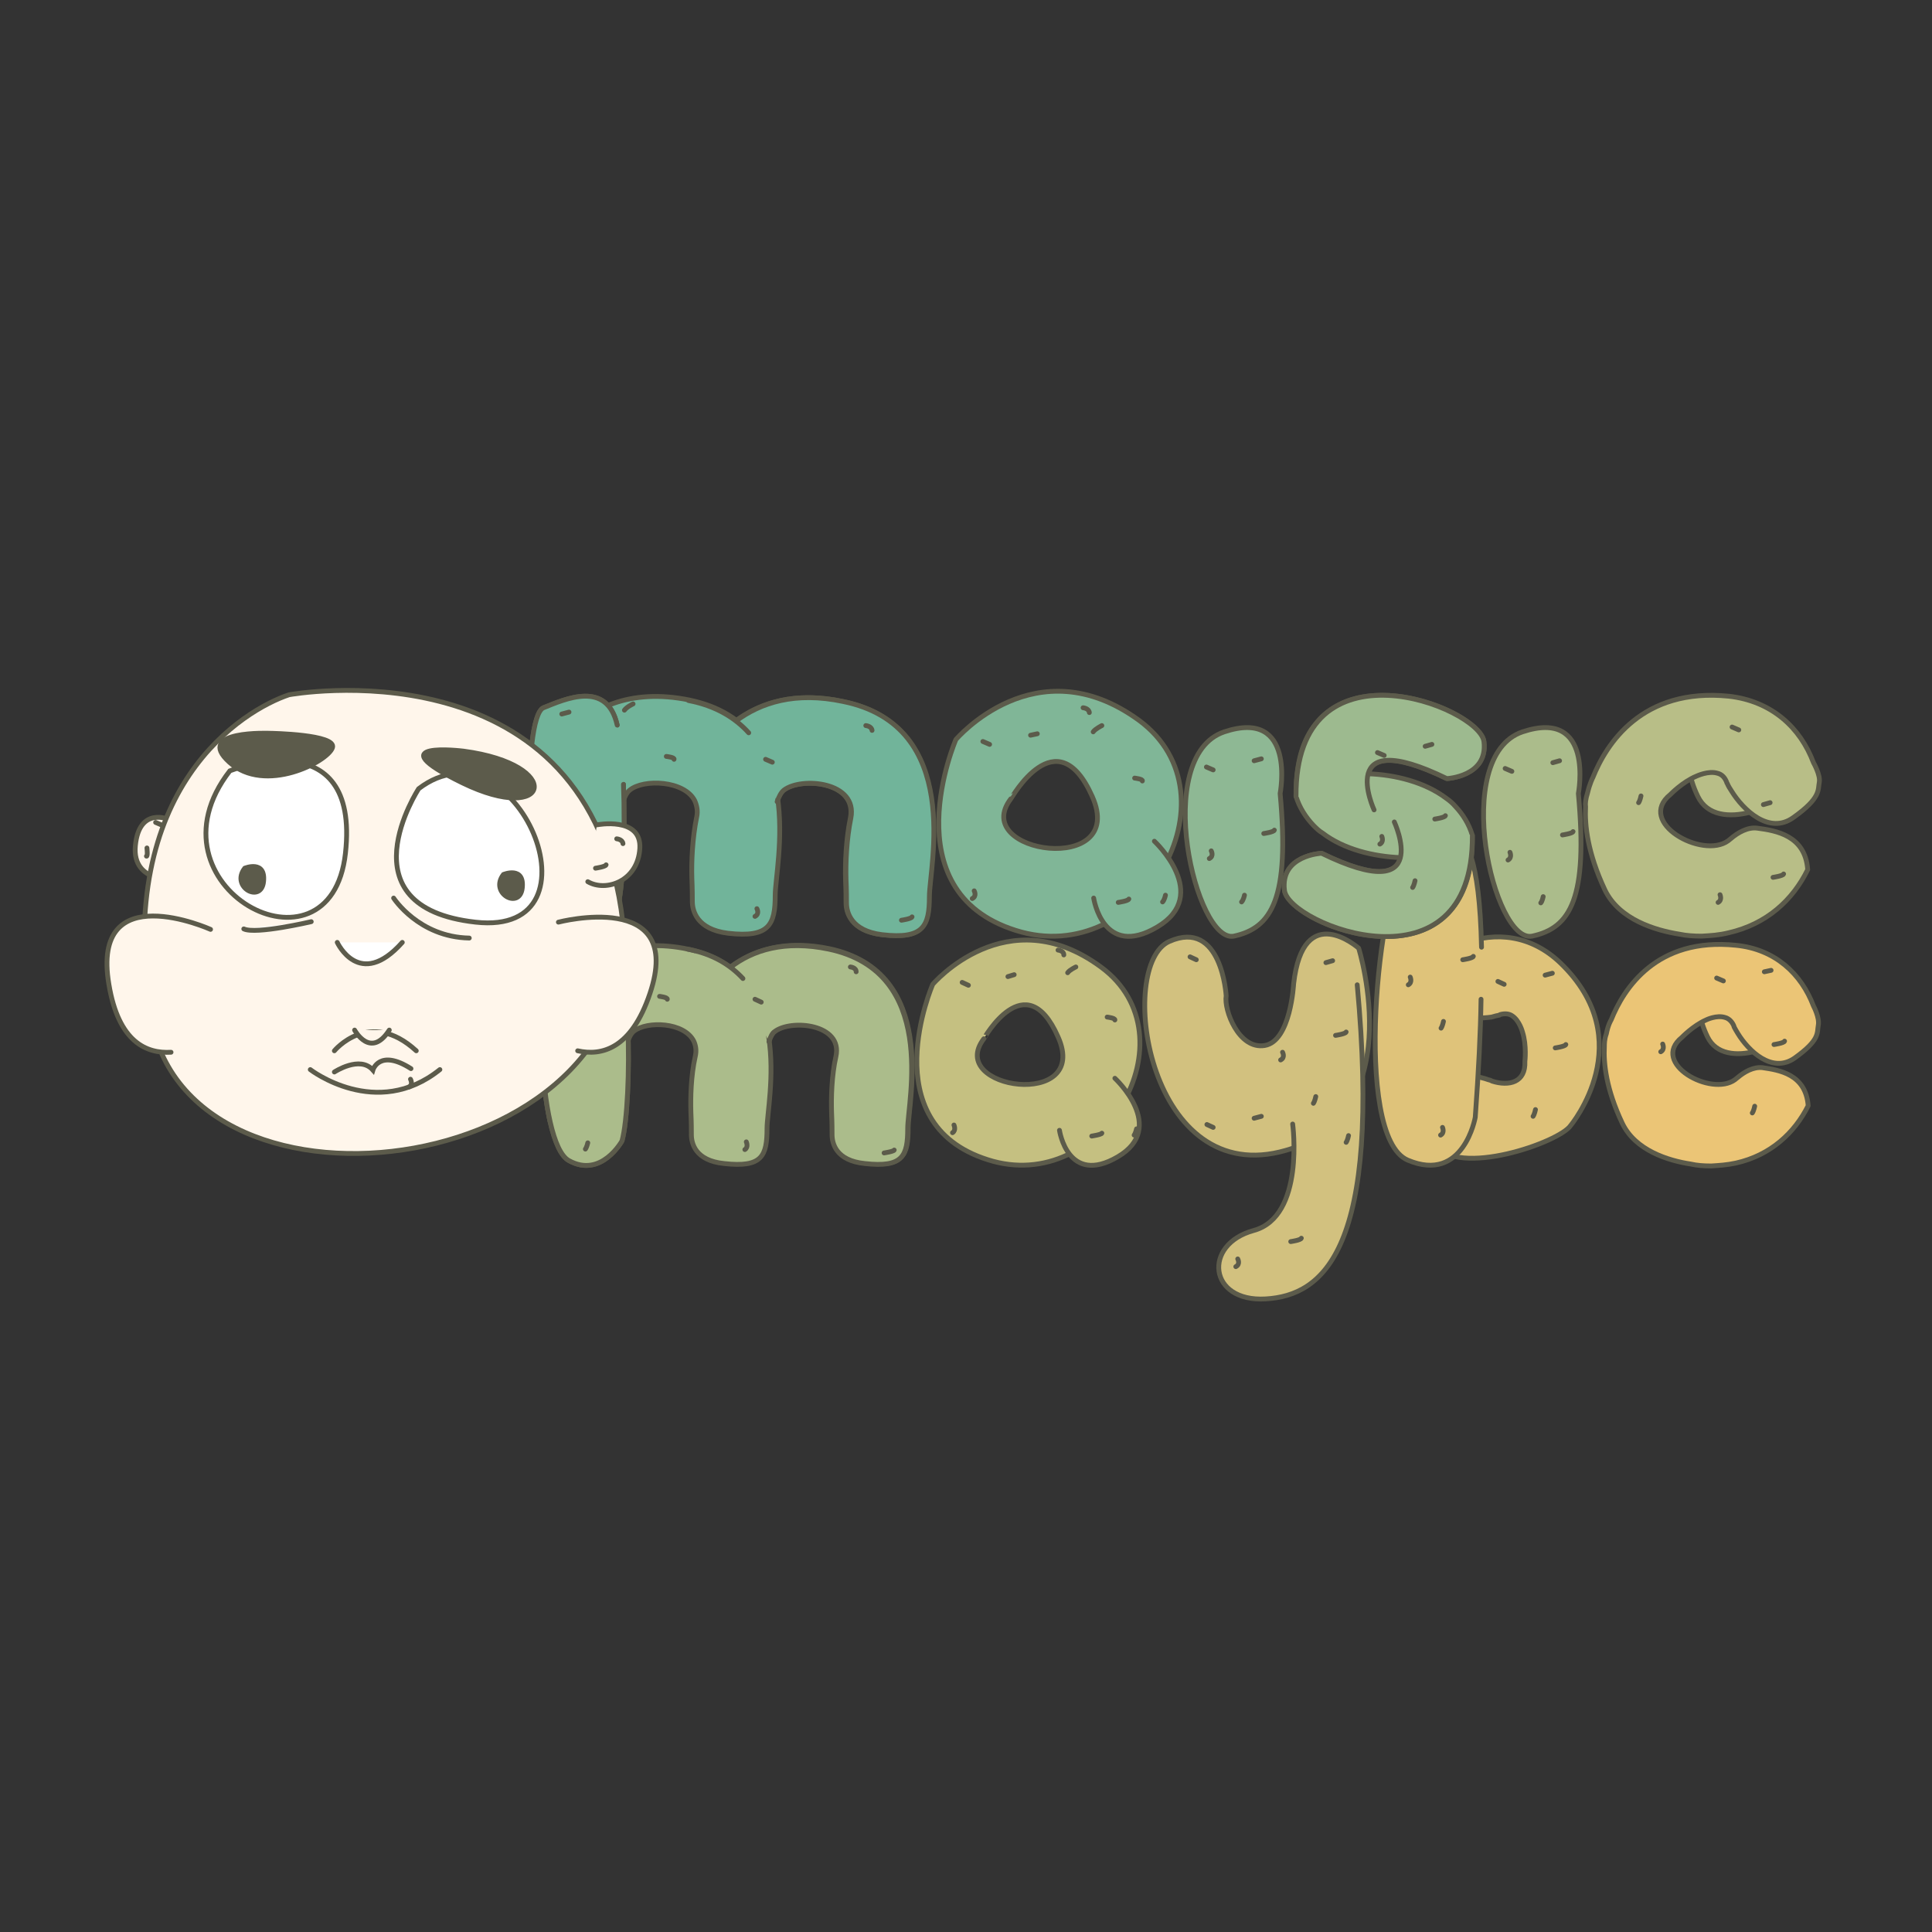 <?xml version="1.0" encoding="utf-8"?>
<!-- Generator: Adobe Illustrator 22.1.0, SVG Export Plug-In . SVG Version: 6.00 Build 0)  -->
<svg version="1.1" id="Layer_1" xmlns="http://www.w3.org/2000/svg" xmlns:xlink="http://www.w3.org/1999/xlink" x="0px" y="0px"
	 viewBox="0 0 401 401" style="enable-background:new 0 0 401 401;" xml:space="preserve">
<rect x="0" y="0" width="401" height="401" fill="#333333" stroke="none"/>
<style type="text/css">
	.st0{fill:#C5C081;stroke:#5C5B4B;stroke-linecap:round;stroke-linejoin:round;stroke-miterlimit:10;}
	.st1{fill:#ABBC8B;stroke:#5C5B4B;stroke-linecap:round;stroke-linejoin:round;stroke-miterlimit:10;}
	.st2{fill:#D2C17F;stroke:#5C5B4B;stroke-linecap:round;stroke-linejoin:round;stroke-miterlimit:10;}
	.st3{fill:none;stroke:#5C5B4B;stroke-linecap:round;stroke-linejoin:round;stroke-miterlimit:10;}
	.st4{fill:#EBC576;stroke:#5C5B4B;stroke-linecap:round;stroke-linejoin:round;stroke-miterlimit:10;}
	.st5{fill:#DFC37A;stroke:#5C5B4B;stroke-linecap:round;stroke-linejoin:round;stroke-miterlimit:10;}
	.st6{fill:none;stroke:#5C5B4B;stroke-linecap:round;stroke-miterlimit:10;}
	.st7{fill:#B8BE87;stroke:#5C5B4B;stroke-linecap:round;stroke-linejoin:round;stroke-miterlimit:10;}
	.st8{fill:#80B697;stroke:#5C5B4B;stroke-linecap:round;stroke-linejoin:round;stroke-miterlimit:10;}
	.st9{fill:#8EB894;stroke:#5C5B4B;stroke-linecap:round;stroke-linejoin:round;stroke-miterlimit:10;}
	.st10{fill:#71B49A;stroke:#5C5B4B;stroke-linecap:round;stroke-linejoin:round;stroke-miterlimit:10;}
	.st11{fill:#9DBA8F;stroke:#5C5B4B;stroke-linecap:round;stroke-linejoin:round;stroke-miterlimit:10;}
	.st12{fill:#FFF6EB;stroke:#5C5B4B;stroke-linecap:round;stroke-miterlimit:10;}
	.st13{fill:#FFFFFF;stroke:#5C5B4B;stroke-linecap:round;stroke-miterlimit:10;}
	.st14{fill:#5C5B4B;stroke:#5C5B4B;stroke-linecap:round;stroke-miterlimit:10;}
</style>
<g id="XMLID_9065_">
	<g id="XMLID_9137_">
		<g id="XMLID_9139_">
			<path id="XMLID_9144_" class="st0" d="M216.2,203.5"/>
			<path id="XMLID_9141_" class="st0" d="M228.5,200.7c-19.6-14.4-34.9,3.6-34.9,3.6s-12.6,28.8,11.4,36.4
				C228.9,248.4,248.1,215.1,228.5,200.7z M219.6,215.2c6.8,15.2-23.4,10.9-15.4,0.4C204.2,215.6,212.9,200,219.6,215.2z"/>
			<path id="XMLID_9140_" class="st0" d="M220.8,198.9"/>
		</g>
		<path id="XMLID_9138_" class="st0" d="M219.9,234.6c0,0,1.7,11.6,12.1,5.5s-0.6-16.3-0.6-16.3"/>
	</g>
	<g id="XMLID_9118_">
		<g id="XMLID_9128_">
			<g id="XMLID_9133_">
				<path id="XMLID_9136_" class="st1" d="M143.4,232.5"/>
				<path id="XMLID_9135_" class="st1" d="M158.8,231.6c-0.1-6.6-0.5-15.6,2.1-17.6c3.4-2.6,14.2-1.6,12.7,5.2
					c-0.9,4-1,8.6-0.9,11.6c0.1,2.1,0.1,3.9,0.1,4.6c0,1.8,0.8,5.4,6.8,6c7.9,0.9,8.9-1.6,8.9-7.3c0-5.6,6.4-32.4-16.4-37.2
					c-16-3.3-24.5,5.8-28.1,13.2"/>
				<path id="XMLID_9134_" class="st1" d="M159.6,212.9"/>
			</g>
			<g id="XMLID_9129_">
				<path id="XMLID_9132_" class="st1" d="M114.1,232.5c0.9,4.7,15.4,1.1,15.4-0.9c-0.1-6.6-0.5-15.6,2.1-17.6
					c2.7-2.1,10.4-1.9,12.4,2.1c0.4,0.9,0.6,1.9,0.3,3.2c-0.9,4-1,8.6-0.9,11.6c0.1,2.1,0.1,3.9,0.1,4.6c0,1.8,0.8,5.4,6.8,6
					c7.9,0.9,8.9-1.6,8.9-7.3c0-5.6,6.4-32.4-16.4-37.2c-22.9-4.8-30.3,15.9-30.3,20.9C112.4,220.4,113,226.9,114.1,232.5"/>
				<path id="XMLID_9131_" class="st1" d="M130.3,212.9"/>
				<path id="XMLID_9130_" class="st1" d="M130.3,212.9c0.4,9.2-0.1,19.9-1.2,23.9c0,0-4.3,7.8-11,4.1c-6.7-3.6-7.2-41-3.1-42.7
					s12.2-5.3,14.1,3.2"/>
			</g>
		</g>
		<g id="XMLID_9124_">
			<path id="XMLID_9127_" class="st1" d="M143.4,232.5"/>
			<path id="XMLID_9126_" class="st1" d="M159.6,216.2c0.3-1,0.7-1.8,1.2-2.1c3.4-2.6,14.2-1.6,12.7,5.2c-0.9,4-1,8.6-0.9,11.6
				c0.1,2.1,0.1,3.9,0.1,4.6c0,1.8,0.8,5.4,6.8,6c7.9,0.9,8.9-1.6,8.9-7.3s6.4-32.4-16.4-37.2c-9.1-1.9-15.8,0.2-20.4,3.8"/>
			<path id="XMLID_9125_" class="st1" d="M159.6,212.9"/>
		</g>
		<g id="XMLID_9119_">
			<path id="XMLID_9123_" class="st1" d="M154.2,203.1c-2.6-2.8-6.2-5.1-11.5-6.1"/>
			<path id="XMLID_9122_" class="st1" d="M154.2,203.1"/>
			<path id="XMLID_9121_" class="st1" d="M130.3,212.9"/>
			<path id="XMLID_9120_" class="st1" d="M130.3,212.9c0.4,9.2-0.1,19.9-1.2,23.9c0,0-4.3,7.8-11,4.1c-6.7-3.6-7.2-41-3.1-42.7
				s12.2-5.3,14.1,3.2"/>
		</g>
	</g>
	<g id="XMLID_9105_">
		<path id="XMLID_9117_" class="st2" d="M254.5,206.7c0,0-0.9-16.1-11.8-11.3c-10.9,4.8-4.8,50.3,22.9,43.7
			c27.6-6.6,16.4-42.3,16.4-42.3s-11.5-10.2-13.5,7.4c0,0-0.6,11.9-6,12.8C257.1,217.9,254,209.6,254.5,206.7z"/>
		<path id="XMLID_9116_" class="st2" d="M268.3,233.3c0,0,2.6,19.2-8.1,22.1c-10.6,2.9-9.4,14.9,2.5,14.2
			c11.9-0.7,24.1-10.1,19-65.2"/>
		<line id="XMLID_9115_" class="st3" x1="247" y1="198.6" x2="248.3" y2="199.2"/>
		<path id="XMLID_9114_" class="st2" d="M266.2,218.4c0,0,0.6,1.1-0.4,1.6"/>
		<path id="XMLID_9113_" class="st2" d="M273.1,227.6c0,0-0.2,1-0.5,1.4"/>
		<path id="XMLID_9112_" class="st2" d="M277.2,214.9c0,0,2.1-0.3,2.2-0.7"/>
		<line id="XMLID_9111_" class="st3" x1="275.2" y1="199.8" x2="276.6" y2="199.4"/>
		<line id="XMLID_9110_" class="st3" x1="250.5" y1="233.4" x2="251.8" y2="234"/>
		<path id="XMLID_9109_" class="st2" d="M256.9,261.3c0,0,0.6,1.1-0.4,1.6"/>
		<path id="XMLID_9108_" class="st2" d="M279.9,235.7c0,0-0.2,1-0.5,1.4"/>
		<path id="XMLID_9107_" class="st2" d="M267.9,257.7c0,0,2.1-0.3,2.2-0.7"/>
		<line id="XMLID_9106_" class="st3" x1="260.3" y1="232.1" x2="261.8" y2="231.7"/>
	</g>
	<g id="XMLID_9097_">
		<path id="XMLID_9104_" class="st4" d="M361.4,202.4c0,0-4-2.8-5.8-0.6c-1.8,2.2-4.8,6-1.2,13.4c3.6,7.4,17,1.3,18.3-2.2"/>
		<path id="XMLID_9103_" class="st4" d="M376.4,208.8L376.4,208.8c-2.5-6.6-7.9-11.8-16.1-12.6c-16.5-1.7-23.3,9-25.9,15.5
			c0,0-0.6,0.9-1,2.9c-0.4,1.1-0.4,2.1-0.4,2.6c-0.2,3.6,0.4,8.9,3.7,15.9c2.7,5.7,9.6,7.8,14.2,8.5c1.3,0.3,2.7,0.4,4.2,0.4
			c0.1,0,0.1,0,0.1,0l0,0c1.6-0.1,3.3-0.2,5.1-0.6c7.2-1.6,12.2-6.3,15-11.9c-0.5-6.6-6.1-7.4-9.5-7.9c-1.9-0.2-3.8,0.9-5.2,2.1
			c-0.1,0.1-0.3,0.2-0.5,0.4c-4.9,3.6-17.7-3.4-11-8.8c0,0,2.3-2.4,5-3.6l0,0c0,0,2.2-1.1,4-0.5c0.7,0.2,1.4,0.8,1.8,1.8
			c0,0.1,0,0.1,0,0.1c0.2,0.4,0.5,0.9,0.8,1.4c2.2,3.6,7.1,8.4,11.8,5.1c5.3-3.8,4.6-5.2,4.9-6.8l0,0
			C377.7,211.2,376.4,208.8,376.4,208.8z"/>
		<line id="XMLID_9102_" class="st3" x1="356.3" y1="203" x2="357.7" y2="203.6"/>
		<path id="XMLID_9101_" class="st4" d="M345.1,216.7c0,0,0.5,1.1-0.4,1.6"/>
		<path id="XMLID_9100_" class="st4" d="M364.2,229.6c0,0-0.2,1-0.5,1.4"/>
		<path id="XMLID_9099_" class="st4" d="M368.2,216.8c0,0,2.1-0.3,2.2-0.7"/>
		<line id="XMLID_9098_" class="st3" x1="366.2" y1="201.7" x2="367.6" y2="201.4"/>
	</g>
	<g id="XMLID_9094_">
		<path id="XMLID_9096_" class="st5" d="M323.8,199.8c16.9,16.2,2.2,33.8,2.2,33.8c-2.3,3.5-23.5,10.9-28.2,3.9l0,0
			c-4.8-6.9,0.2-10.9,3.1-13.2c2.2-1.8,6.4-0.8,8-0.2c0.5,0.1,0.8,0.3,0.8,0.3c3.5,1.1,7,0.3,6.8-4.1c0,0,0.4-3.3-0.5-6.1l0,0
			c0,0-0.6-2.4-2.2-3.4c-0.6-0.4-1.5-0.5-2.5-0.2c0,0-0.1,0.1-0.1,0.1c-0.5,0.1-1,0.2-1.6,0.4c-4.1,0.6-10.9-0.1-11.4-5.6
			c-0.5-6.4,1-6.9,2-8.1l0,0c1-1.1,3.6-1.6,3.6-1.6l0,0C310.5,193.3,317.8,194.1,323.8,199.8z"/>
		<path id="XMLID_9095_" class="st5" d="M307.4,207.4c-0.1,6.8-0.5,14.9-1.2,24.5c0,0-2.4,13.8-14,8.9s-5.9-57.1-0.5-61.1
			c4.4-3.3,15-20.3,15.8,16.9"/>
	</g>
	<line id="XMLID_9093_" class="st6" x1="291.7" y1="185.4" x2="293.1" y2="186"/>
	<path id="XMLID_9092_" class="st6" d="M292.7,202.8c0,0,0.5,1.1-0.4,1.6"/>
	<path id="XMLID_9091_" class="st6" d="M299.6,212c0,0-0.2,1-0.5,1.4"/>
	<path id="XMLID_9090_" class="st6" d="M303.6,199.2c0,0,2.1-0.3,2.2-0.7"/>
	<line id="XMLID_9089_" class="st6" x1="301.6" y1="184.2" x2="303" y2="183.8"/>
	<line id="XMLID_9088_" class="st6" x1="310.9" y1="203.7" x2="312.2" y2="204.3"/>
	<path id="XMLID_9087_" class="st6" d="M299.4,234c0,0,0.5,1.1-0.4,1.6"/>
	<path id="XMLID_9086_" class="st6" d="M318.7,230.3c0,0-0.2,1-0.5,1.4"/>
	<path id="XMLID_9085_" class="st6" d="M322.8,217.5c0,0,2.1-0.3,2.2-0.7"/>
	<line id="XMLID_9084_" class="st6" x1="320.7" y1="202.4" x2="322.2" y2="202"/>
	<g id="XMLID_9075_">
		<line id="XMLID_9083_" class="st6" x1="199.7" y1="203.9" x2="201" y2="204.5"/>
		<path id="XMLID_9082_" class="st6" d="M198,233.5c0,0,0.5,1.1-0.3,1.6"/>
		<path id="XMLID_9081_" class="st6" d="M235.9,234.3c0,0-0.2,0.9-0.5,1.3"/>
		<path id="XMLID_9080_" class="st6" d="M229.8,211.1c0,0,1.7,0.2,1.6,0.6"/>
		<path id="XMLID_9079_" class="st6" d="M226.6,235.8c0,0,2-0.3,2.1-0.6"/>
		<path id="XMLID_9078_" class="st6" d="M223.3,200.7c0,0-1.3,0.6-1.7,1.2"/>
		<line id="XMLID_9077_" class="st6" x1="209.2" y1="202.7" x2="210.5" y2="202.3"/>
		<path id="XMLID_9076_" class="st6" d="M219.6,197.2c0,0,1.2,0.1,1.2,1"/>
	</g>
	<g id="XMLID_9066_">
		<line id="XMLID_9074_" class="st6" x1="156.7" y1="207.4" x2="158" y2="208"/>
		<path id="XMLID_9073_" class="st6" d="M154.9,237c0,0,0.5,1.1-0.3,1.6"/>
		<path id="XMLID_9072_" class="st6" d="M122,237.2c0,0-0.2,0.9-0.5,1.3"/>
		<path id="XMLID_9071_" class="st6" d="M136.9,206.8c0,0,1.7,0.2,1.6,0.6"/>
		<path id="XMLID_9070_" class="st6" d="M183.5,239.3c0,0,2-0.3,2.1-0.6"/>
		<path id="XMLID_9069_" class="st6" d="M130.4,196.5c0,0-1.3,0.6-1.7,1.2"/>
		<line id="XMLID_9068_" class="st6" x1="116.2" y1="198.4" x2="117.6" y2="198"/>
		<path id="XMLID_9067_" class="st6" d="M176.5,200.7c0,0,1.2,0.1,1.2,1"/>
	</g>
</g>
<g id="XMLID_9057_">
	<path id="XMLID_9064_" class="st7" d="M360.1,151.4c0,0-4.5-3.1-6.4-0.7c-1.9,2.4-5.2,6.6-1.3,14.6c3.9,8.1,18.5,1.4,19.9-2.3"/>
	<path id="XMLID_9063_" class="st7" d="M376.4,158.3L376.4,158.3c-2.7-7.2-8.6-12.8-17.6-13.8c-18-1.8-25.4,9.9-28.2,16.9
		c0,0-0.6,1.1-1.1,3.2c-0.4,1.2-0.5,2.3-0.4,2.8c-0.2,3.9,0.4,9.6,4,17.3c3,6.2,10.5,8.4,15.5,9.2c1.4,0.3,3,0.4,4.5,0.4
		c0.1,0,0.1,0,0.1,0l0,0c1.8-0.1,3.6-0.2,5.6-0.7c7.9-1.8,13.3-6.8,16.4-13.1c-0.5-7.1-6.6-8.1-10.4-8.6c-2-0.3-4.1,0.9-5.6,2.2
		c-0.1,0.1-0.4,0.3-0.5,0.4c-5.3,3.9-19.2-3.8-12-9.6c0,0,2.5-2.6,5.4-3.8l0,0c0,0,2.5-1.2,4.4-0.6c0.8,0.2,1.5,0.8,1.9,1.9
		c0,0.1,0,0.1,0.1,0.2c0.2,0.5,0.5,1,0.9,1.6c2.4,3.9,7.8,9.1,12.8,5.5c5.8-4.1,5.1-5.8,5.4-7.3l0,0
		C377.9,160.9,376.4,158.3,376.4,158.3z"/>
	<line id="XMLID_9062_" class="st3" x1="359.5" y1="150.9" x2="360.9" y2="151.5"/>
	<path id="XMLID_9061_" class="st7" d="M357,185.7c0,0,0.5,1.1-0.4,1.6"/>
	<path id="XMLID_9060_" class="st7" d="M340.6,165.2c0,0-0.2,1-0.5,1.4"/>
	<path id="XMLID_9059_" class="st7" d="M368,182.1c0,0,2.1-0.3,2.2-0.7"/>
	<line id="XMLID_9058_" class="st3" x1="366" y1="167" x2="367.4" y2="166.6"/>
</g>
<g id="XMLID_9041_">
	<g id="XMLID_9051_">
		<path id="XMLID_9056_" class="st8" d="M223,152.6"/>
		<path id="XMLID_9053_" class="st8" d="M236.4,149.5c-21.4-15.6-38,4-38,4s-13.6,31.4,12.4,39.6
			C236.8,201.4,257.7,165.2,236.4,149.5z M226.7,165.3c7.4,16.6-25.6,11.9-16.9,0.5C209.9,165.8,219.3,148.7,226.7,165.3z"/>
		<path id="XMLID_9052_" class="st8" d="M228,147.5"/>
	</g>
	<path id="XMLID_9050_" class="st8" d="M227,186.4c0,0,1.9,12.7,13.2,6s-0.6-17.8-0.6-17.8"/>
	<line id="XMLID_9049_" class="st3" x1="204" y1="153.9" x2="205.4" y2="154.5"/>
	<path id="XMLID_9048_" class="st8" d="M202.2,184.9c0,0,0.6,1.1-0.4,1.6"/>
	<path id="XMLID_9047_" class="st8" d="M241.9,185.8c0,0-0.2,1-0.6,1.4"/>
	<path id="XMLID_9046_" class="st8" d="M235.5,161.5c0,0,1.8,0.2,1.6,0.6"/>
	<path id="XMLID_9045_" class="st8" d="M232.1,187.3c0,0,2.1-0.3,2.2-0.7"/>
	<path id="XMLID_9044_" class="st8" d="M228.7,150.6c0,0-1.4,0.7-1.8,1.3"/>
	<line id="XMLID_9043_" class="st3" x1="213.9" y1="152.6" x2="215.3" y2="152.3"/>
	<path id="XMLID_9042_" class="st8" d="M224.8,146.9c0,0,1.2,0.1,1.3,1"/>
</g>
<g id="XMLID_9020_">
	<g id="XMLID_9027_">
		<path id="XMLID_9028_" class="st9" d="M265.7,164.7c0,0,3.4-17.8-11.6-12.8c-15.1,5.1-5.9,44,2,42.4
			C264,192.6,267.7,186.4,265.7,164.7z"/>
	</g>
	<g id="XMLID_9021_">
		<line id="XMLID_9026_" class="st3" x1="250.4" y1="159.2" x2="251.8" y2="159.8"/>
		<path id="XMLID_9025_" class="st9" d="M251.4,176.6c0,0,0.6,1.1-0.4,1.6"/>
		<path id="XMLID_9024_" class="st9" d="M258.3,185.8c0,0-0.2,1-0.6,1.4"/>
		<path id="XMLID_9023_" class="st9" d="M262.3,173c0,0,2.1-0.3,2.2-0.7"/>
		<line id="XMLID_9022_" class="st3" x1="260.3" y1="157.9" x2="261.8" y2="157.5"/>
	</g>
</g>
<g id="XMLID_8993_">
	<g id="XMLID_9011_">
		<g id="XMLID_9016_">
			<path id="XMLID_9019_" class="st10" d="M143.7,184.1"/>
			<path id="XMLID_9018_" class="st10" d="M160.4,183.1c-0.1-7.2-0.6-17,2.2-19.1c3.6-2.8,15.4-1.8,13.9,5.8
				c-0.9,4.4-1.1,9.3-1,12.7c0.1,2.3,0.1,4.3,0.1,4.9c0,1.9,0.9,5.8,7.4,6.6c8.6,1,9.8-1.8,9.8-7.9c0-6.2,7.1-35.4-17.9-40.5
				c-17.4-3.7-26.7,6.3-30.6,14.4"/>
			<path id="XMLID_9017_" class="st10" d="M161.4,162.8"/>
		</g>
		<g id="XMLID_9012_">
			<path id="XMLID_9015_" class="st10" d="M111.7,184.1c1,5.2,16.8,1.2,16.8-1c-0.1-7.2-0.5-16.9,2.2-19.1c2.9-2.4,11.4-2,13.5,2.2
				c0.4,0.9,0.7,2.1,0.4,3.4c-0.9,4.4-1.1,9.3-1,12.6c0.1,2.4,0.1,4.3,0.1,4.9c0,1.9,0.9,5.8,7.4,6.6c8.6,1,9.8-1.8,9.8-7.9
				c0-6.1,7.1-35.3-17.8-40.5c-24.9-5.1-33,17.4-33,22.7C109.9,171,110.5,178.1,111.7,184.1"/>
			<path id="XMLID_9014_" class="st10" d="M129.4,162.8"/>
			<path id="XMLID_9013_" class="st10" d="M129.4,162.8c0.4,10-0.1,21.6-1.3,26c0,0-4.7,8.4-12,4.6s-7.8-44.6-3.3-46.5
				c4.5-1.8,13.2-5.8,15.3,3.6"/>
		</g>
	</g>
	<g id="XMLID_9007_">
		<path id="XMLID_9010_" class="st10" d="M143.6,184.1"/>
		<path id="XMLID_9009_" class="st10" d="M161.3,166.4c0.4-1.1,0.8-1.9,1.4-2.4c3.6-2.8,15.4-1.8,13.9,5.8c-0.9,4.4-1.1,9.3-1,12.7
			c0.1,2.3,0.1,4.3,0.1,4.9c0,1.9,0.9,5.8,7.4,6.6c8.6,1,9.8-1.8,9.8-7.9c0-6.2,7.1-35.4-17.9-40.5c-9.9-2.1-17.1,0.2-22.3,4.1"/>
		<path id="XMLID_9008_" class="st10" d="M161.3,162.8"/>
	</g>
	<g id="XMLID_9002_">
		<path id="XMLID_9006_" class="st10" d="M155.4,152.1c-2.8-3.1-6.8-5.6-12.5-6.7"/>
		<path id="XMLID_9005_" class="st10" d="M155.4,152.1"/>
		<path id="XMLID_9004_" class="st10" d="M129.4,162.8"/>
		<path id="XMLID_9003_" class="st10" d="M129.4,162.8c0.4,10-0.1,21.6-1.3,26c0,0-4.7,8.4-12,4.6s-7.8-44.6-3.3-46.5
			c4.5-1.8,13.2-5.8,15.3,3.6"/>
	</g>
	<line id="XMLID_9001_" class="st3" x1="158.9" y1="157.6" x2="160.3" y2="158.2"/>
	<path id="XMLID_9000_" class="st10" d="M157.1,188.6c0,0,0.6,1.1-0.4,1.6"/>
	<path id="XMLID_8999_" class="st10" d="M122.6,188.7c0,0-0.2,1-0.6,1.4"/>
	<path id="XMLID_8998_" class="st10" d="M138.3,157c0,0,1.8,0.2,1.6,0.6"/>
	<path id="XMLID_8997_" class="st10" d="M187.1,191c0,0,2.1-0.3,2.2-0.7"/>
	<path id="XMLID_8996_" class="st10" d="M131.4,146.1c0,0-1.3,0.6-1.8,1.3"/>
	<line id="XMLID_8995_" class="st3" x1="116.6" y1="148.2" x2="118.1" y2="147.8"/>
	<path id="XMLID_8994_" class="st10" d="M179.7,150.6c0,0,1.2,0.1,1.3,1"/>
</g>
<g id="XMLID_8984_">
	<path id="XMLID_8992_" class="st11" d="M300.3,161.6c0,0,8.6-0.4,7.7-7.7c-0.8-5.8-25-16.2-34.9-3.7c-2.6,3.2-4.2,8.1-4.1,15v0.1
		c0.7,2.3,2,4.3,3.6,6c0.6,0.6,1.2,1.2,1.9,1.6c4.4,3.4,10.7,4.9,16.2,5.1c-0.8,3.1-4.5,4.9-16.4-0.9c0,0-8.6,0.4-7.7,7.7
		c0.8,5.8,25,16.2,34.9,3.7c2.6-3.3,4.2-8.1,4.1-15v-0.1c-0.7-2.4-2-4.4-3.5-6c-0.6-0.7-1.2-1.2-1.9-1.7c-4.5-3.4-10.7-4.9-16.2-5.1
		C284.8,157.6,288.5,155.9,300.3,161.6z"/>
	<path id="XMLID_8991_" class="st11" d="M289.4,170.6c0,0,8.3,17.9-15.1,6.5c0,0-8.6,0.4-7.7,7.7c0.9,7.2,39.2,22.1,39-11.4"/>
	<path id="XMLID_8990_" class="st11" d="M285.2,168.1c0,0-8.3-17.9,15.1-6.5c0,0,8.6-0.4,7.7-7.7c-1-7.2-39.2-22.1-39,11.4"/>
	<line id="XMLID_8989_" class="st3" x1="285.9" y1="156.2" x2="287.3" y2="156.8"/>
	<path id="XMLID_8988_" class="st11" d="M286.8,173.6c0,0,0.5,1.1-0.4,1.6"/>
	<path id="XMLID_8987_" class="st11" d="M293.7,182.8c0,0-0.2,1-0.5,1.4"/>
	<path id="XMLID_8986_" class="st11" d="M297.8,170c0,0,2.1-0.3,2.2-0.7"/>
	<line id="XMLID_8985_" class="st3" x1="295.8" y1="154.9" x2="297.2" y2="154.5"/>
</g>
<g id="XMLID_8967_">
	<g id="XMLID_8981_">
		<path id="XMLID_8982_" class="st1" d="M327.6,164.7c0,0,3.4-17.8-11.6-12.8c-15,5.1-6,44,2,42.4
			C326,192.6,329.6,186.4,327.6,164.7z"/>
	</g>
	<g id="XMLID_8974_">
		<g id="XMLID_8975_">
			<line id="XMLID_8980_" class="st3" x1="312.4" y1="159.5" x2="313.8" y2="160.1"/>
			<path id="XMLID_8979_" class="st1" d="M313.4,176.9c0,0,0.5,1.1-0.4,1.6"/>
			<path id="XMLID_8978_" class="st1" d="M320.3,186.1c0,0-0.2,1-0.5,1.3"/>
			<path id="XMLID_8977_" class="st1" d="M324.3,173.3c0,0,2.1-0.3,2.2-0.7"/>
			<line id="XMLID_8976_" class="st3" x1="322.3" y1="158.3" x2="323.7" y2="157.9"/>
		</g>
	</g>
</g>
<g id="XMLID_8909_">
	<g id="XMLID_8917_">
		<path id="XMLID_8942_" class="st12" d="M37,182.6c0,0-9.7,1-8.9-7.1c0.8-8.2,7-5.4,7-5.4"/>
		<path id="XMLID_8941_" class="st12" d="M60,144.2c0,0,60.5-11.1,68.9,44.5S38.6,258,31.2,210.6S50.7,147.3,60,144.2z"/>
		<path id="XMLID_8940_" class="st13" d="M47.7,160c0,0,27.1-10.8,24,17.1S29.1,184,47.7,160z"/>
		<path id="XMLID_8939_" class="st13" d="M86.9,163.7c0,0-16.1,24.6,11.8,27.7C126.4,194.5,107,148.4,86.9,163.7z"/>
		<path id="XMLID_8938_" class="st14" d="M50.8,180.2c0,0,4.4-1.8,3.9,2.8S47.8,184.1,50.8,180.2z"/>
		<path id="XMLID_8937_" class="st14" d="M104.5,181.5c0,0,4.4-1.8,3.9,2.8S101.5,185.4,104.5,181.5z"/>
		<path id="XMLID_8936_" class="st12" d="M123.9,171.2c0,0,9.3-1.8,8.9,4.9c-0.4,6.8-7,9.1-10.8,6.9"/>
		<path id="XMLID_8935_" class="st12" d="M81.7,186.4c0,0,5.2,8.1,15.7,8.3"/>
		<path id="XMLID_8926_" class="st13" d="M64.6,191.3c0,0-11.5,2.7-14,1.5"/>
		<path id="XMLID_8925_" class="st14" d="M56.1,152.2c0,0-15.9-0.7-8.5,6s20.4-0.1,21.4-3C70,152.4,56.1,152.2,56.1,152.2z"/>
		<path id="XMLID_8923_" class="st12" d="M69.4,218.1c0,0,7.3-8.9,17,0"/>
		<path id="XMLID_8922_" class="st12" d="M64.4,222c0,0,13.7,10.6,26.9,0"/>
		<path id="XMLID_8921_" class="st14" d="M96.2,155.9c0,0-18.5-2.3-0.2,6.6S117.3,158.7,96.2,155.9z"/>
		<path id="XMLID_8920_" class="st13" d="M70,195.6c0,0,4.6,10,13.5,0"/>
		<path id="XMLID_8919_" class="st12" d="M73.6,213.8c0,0,3.3,6.1,7.2,0"/>
		<path id="XMLID_8918_" class="st12" d="M69.4,222.5c0,0,5.3-3.5,8-0.4c0,0,1.3-4.5,7.9-0.3"/>
	</g>
	<path id="XMLID_8916_" class="st12" d="M115.9,191.4c0,0,26.3-6.9,19,14.8c-3.9,11.6-10.1,13-15,11.9"/>
	<path id="XMLID_8915_" class="st12" d="M43.7,192.9c0,0-24.9-11.2-21.1,11.4c2,12.1,7.9,14.4,12.9,14.1"/>
	<line id="XMLID_8914_" class="st6" x1="32.3" y1="170.7" x2="33.7" y2="171.3"/>
	<path id="XMLID_8913_" class="st6" d="M85.2,224c0,0,0.6,1.1-0.3,1.6"/>
	<path id="XMLID_8912_" class="st6" d="M30.5,176c0,0,0.2,1.8-0.1,1.7"/>
	<path id="XMLID_8911_" class="st6" d="M123.6,180.2c0,0,2.1-0.3,2.2-0.7"/>
	<path id="XMLID_8910_" class="st6" d="M128,174.1c0,0,1.2,0.1,1.3,1"/>
</g>
</svg>
